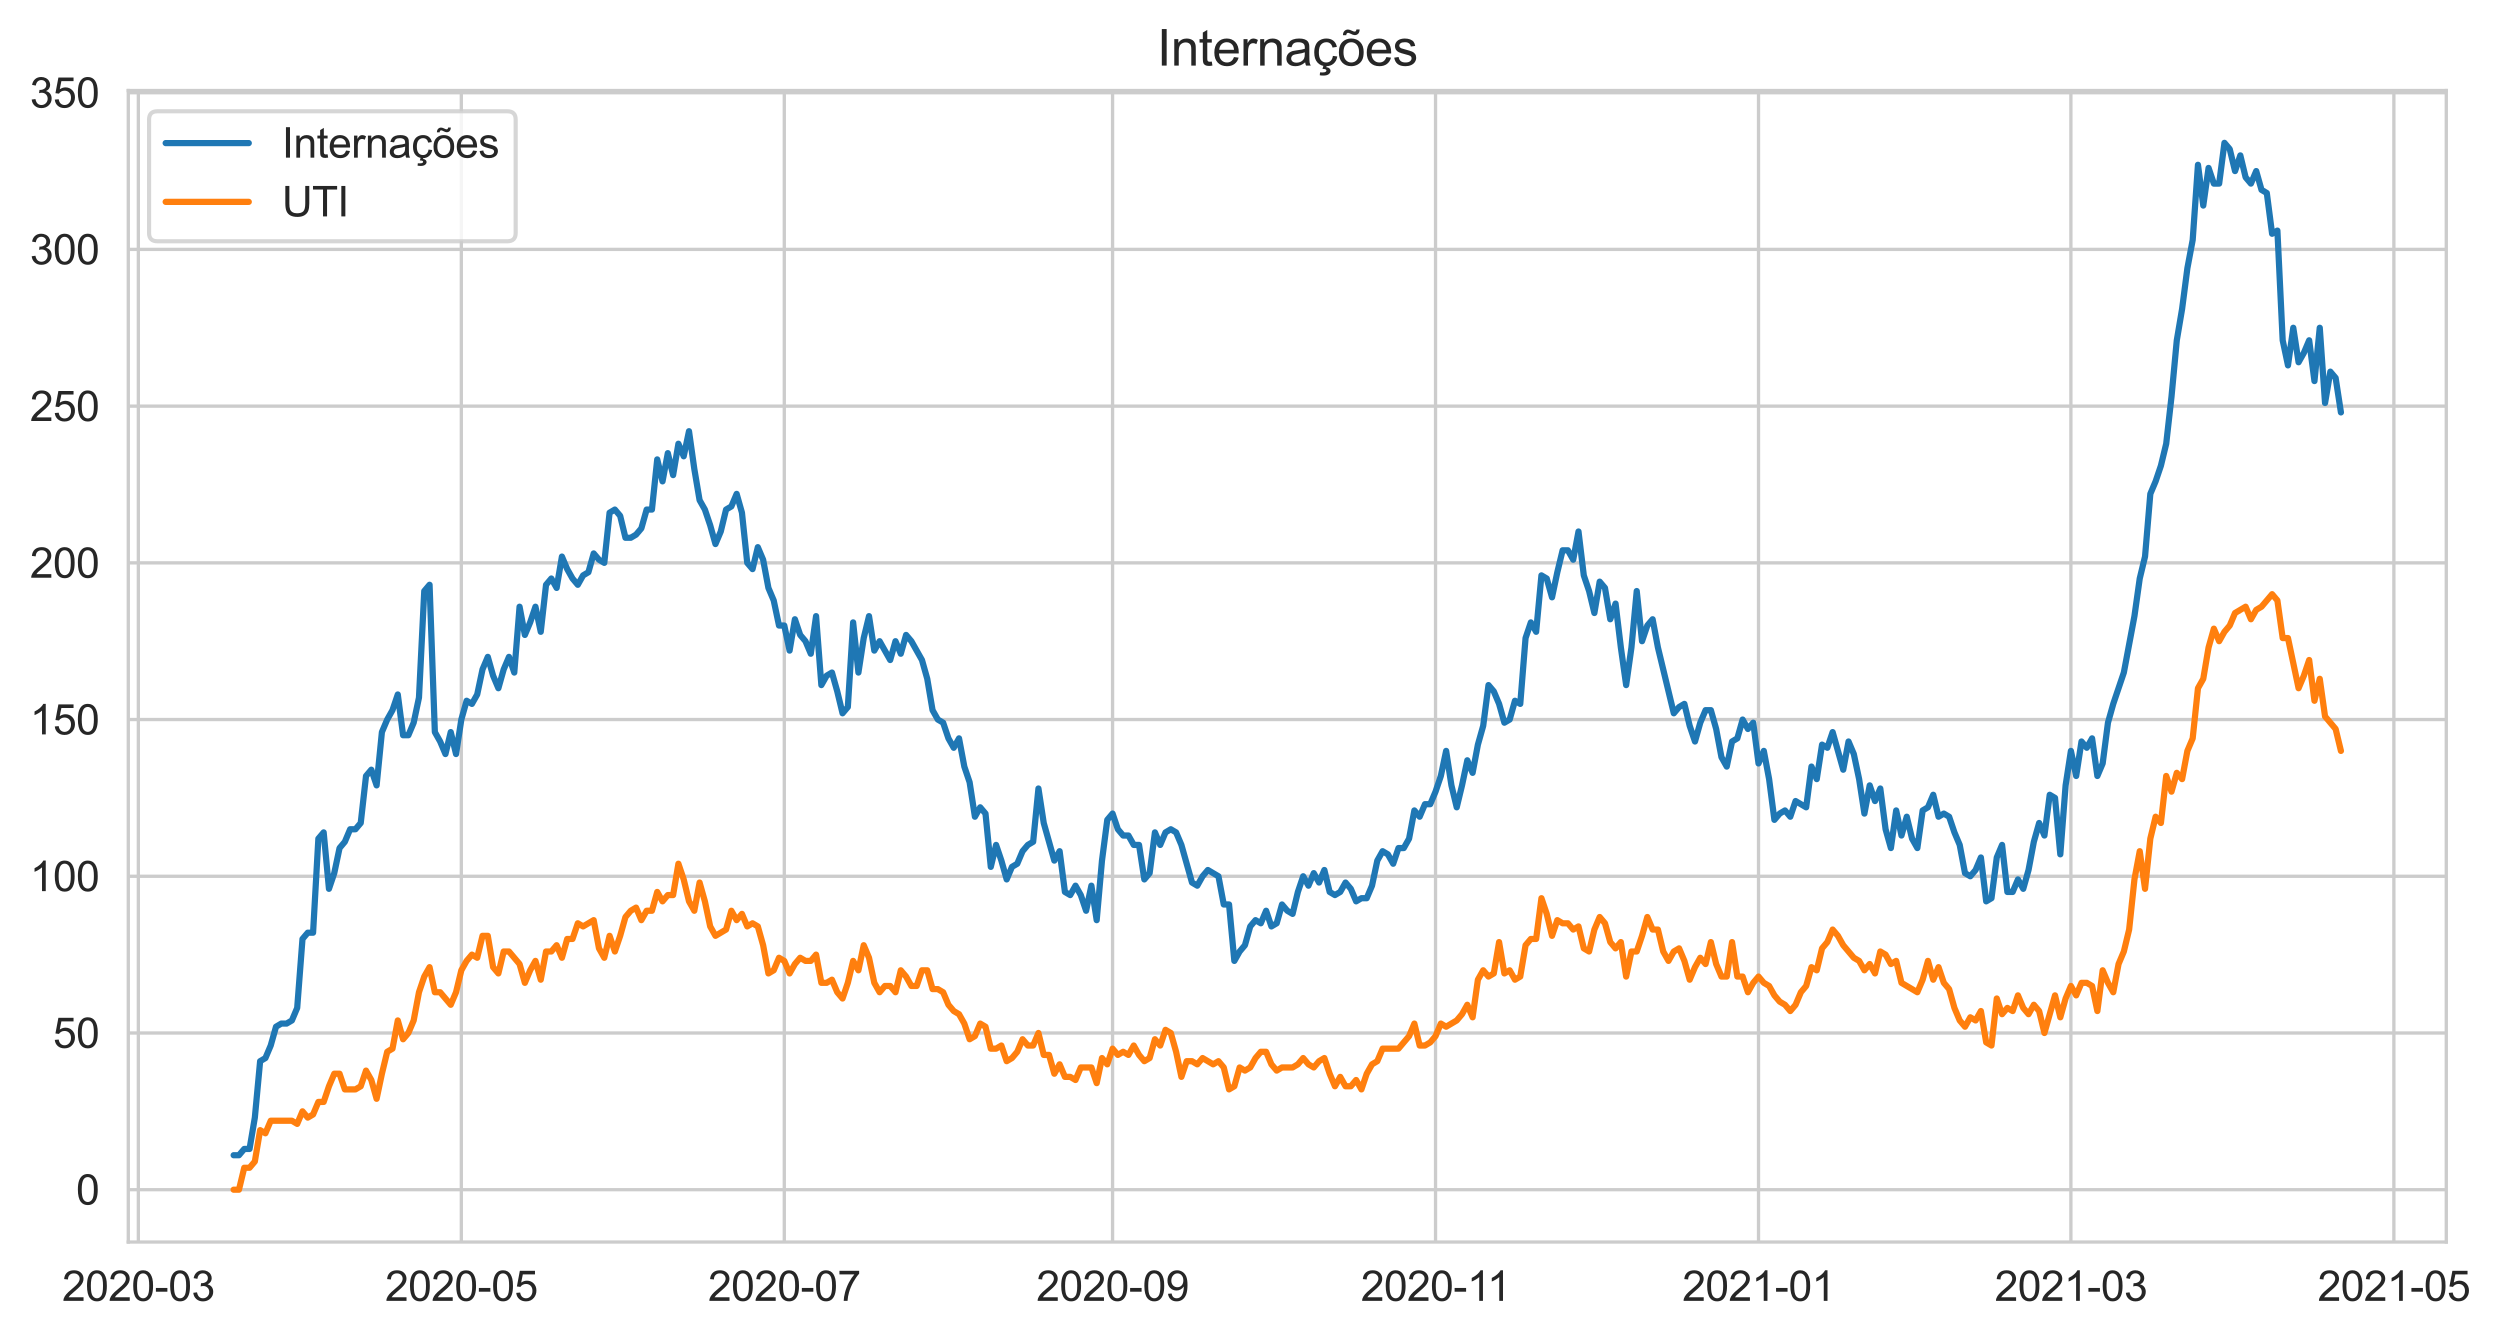 <?xml version="1.0" encoding="utf-8" standalone="no"?>
<!DOCTYPE svg PUBLIC "-//W3C//DTD SVG 1.1//EN"
  "http://www.w3.org/Graphics/SVG/1.1/DTD/svg11.dtd">
<svg height="322.335pt" version="1.1" viewBox="0 0 601.812 322.335" width="601.812pt" xmlns="http://www.w3.org/2000/svg" xmlns:xlink="http://www.w3.org/1999/xlink">
 <defs>
  <style type="text/css">*{stroke-linecap:butt;stroke-linejoin:round;}</style>
 </defs>
 <g id="figure_1">
  <g id="patch_1">
   <path d="M 0 322.335 
L 601.812 322.335 
L 601.812 0 
L 0 0 
z
" style="fill:#ffffff;"/>
  </g>
  <g id="axes_1">
   <g id="patch_2">
    <path d="M 30.883 298.989 
L 588.883 298.989 
L 588.883 21.789 
L 30.883 21.789 
z
" style="fill:#ffffff;"/>
   </g>
   <g id="matplotlib.axis_1">
    <g id="xtick_1">
     <g id="line2d_1">
      <path clip-path="url(#p1946afa976)" d="M 33.304 298.989 
L 33.304 21.789 
" style="fill:none;stroke:#cccccc;stroke-linecap:round;stroke-width:0.8;"/>
     </g>
     <g id="text_1">
      <!-- 2020-03 -->
      <g style="fill:#262626;" transform="translate(14.957 313.147)scale(0.1 -0.1)">
       <defs>
        <path d="M 3222 541 
L 3222 0 
L 194 0 
Q 188 203 259 391 
Q 375 700 629 1000 
Q 884 1300 1366 1694 
Q 2113 2306 2375 2664 
Q 2638 3022 2638 3341 
Q 2638 3675 2398 3904 
Q 2159 4134 1775 4134 
Q 1369 4134 1125 3890 
Q 881 3647 878 3216 
L 300 3275 
Q 359 3922 746 4261 
Q 1134 4600 1788 4600 
Q 2447 4600 2831 4234 
Q 3216 3869 3216 3328 
Q 3216 3053 3103 2787 
Q 2991 2522 2730 2228 
Q 2469 1934 1863 1422 
Q 1356 997 1212 845 
Q 1069 694 975 541 
L 3222 541 
z
" id="ArialMT-32" transform="scale(0.016)"/>
        <path d="M 266 2259 
Q 266 3072 433 3567 
Q 600 4063 929 4331 
Q 1259 4600 1759 4600 
Q 2128 4600 2406 4451 
Q 2684 4303 2865 4023 
Q 3047 3744 3150 3342 
Q 3253 2941 3253 2259 
Q 3253 1453 3087 958 
Q 2922 463 2592 192 
Q 2263 -78 1759 -78 
Q 1097 -78 719 397 
Q 266 969 266 2259 
z
M 844 2259 
Q 844 1131 1108 757 
Q 1372 384 1759 384 
Q 2147 384 2411 759 
Q 2675 1134 2675 2259 
Q 2675 3391 2411 3762 
Q 2147 4134 1753 4134 
Q 1366 4134 1134 3806 
Q 844 3388 844 2259 
z
" id="ArialMT-30" transform="scale(0.016)"/>
        <path d="M 203 1375 
L 203 1941 
L 1931 1941 
L 1931 1375 
L 203 1375 
z
" id="ArialMT-2d" transform="scale(0.016)"/>
        <path d="M 269 1209 
L 831 1284 
Q 928 806 1161 595 
Q 1394 384 1728 384 
Q 2125 384 2398 659 
Q 2672 934 2672 1341 
Q 2672 1728 2419 1979 
Q 2166 2231 1775 2231 
Q 1616 2231 1378 2169 
L 1441 2663 
Q 1497 2656 1531 2656 
Q 1891 2656 2178 2843 
Q 2466 3031 2466 3422 
Q 2466 3731 2256 3934 
Q 2047 4138 1716 4138 
Q 1388 4138 1169 3931 
Q 950 3725 888 3313 
L 325 3413 
Q 428 3978 793 4289 
Q 1159 4600 1703 4600 
Q 2078 4600 2393 4439 
Q 2709 4278 2876 4000 
Q 3044 3722 3044 3409 
Q 3044 3113 2884 2869 
Q 2725 2625 2413 2481 
Q 2819 2388 3044 2092 
Q 3269 1797 3269 1353 
Q 3269 753 2831 336 
Q 2394 -81 1725 -81 
Q 1122 -81 723 278 
Q 325 638 269 1209 
z
" id="ArialMT-33" transform="scale(0.016)"/>
       </defs>
       <use xlink:href="#ArialMT-32"/>
       <use x="55.615" xlink:href="#ArialMT-30"/>
       <use x="111.23" xlink:href="#ArialMT-32"/>
       <use x="166.846" xlink:href="#ArialMT-30"/>
       <use x="222.461" xlink:href="#ArialMT-2d"/>
       <use x="255.762" xlink:href="#ArialMT-30"/>
       <use x="311.377" xlink:href="#ArialMT-33"/>
      </g>
     </g>
    </g>
    <g id="xtick_2">
     <g id="line2d_2">
      <path clip-path="url(#p1946afa976)" d="M 111.052 298.989 
L 111.052 21.789 
" style="fill:none;stroke:#cccccc;stroke-linecap:round;stroke-width:0.8;"/>
     </g>
     <g id="text_2">
      <!-- 2020-05 -->
      <g style="fill:#262626;" transform="translate(92.705 313.147)scale(0.1 -0.1)">
       <defs>
        <path d="M 266 1200 
L 856 1250 
Q 922 819 1161 601 
Q 1400 384 1738 384 
Q 2144 384 2425 690 
Q 2706 997 2706 1503 
Q 2706 1984 2436 2262 
Q 2166 2541 1728 2541 
Q 1456 2541 1237 2417 
Q 1019 2294 894 2097 
L 366 2166 
L 809 4519 
L 3088 4519 
L 3088 3981 
L 1259 3981 
L 1013 2750 
Q 1425 3038 1878 3038 
Q 2478 3038 2890 2622 
Q 3303 2206 3303 1553 
Q 3303 931 2941 478 
Q 2500 -78 1738 -78 
Q 1113 -78 717 272 
Q 322 622 266 1200 
z
" id="ArialMT-35" transform="scale(0.016)"/>
       </defs>
       <use xlink:href="#ArialMT-32"/>
       <use x="55.615" xlink:href="#ArialMT-30"/>
       <use x="111.23" xlink:href="#ArialMT-32"/>
       <use x="166.846" xlink:href="#ArialMT-30"/>
       <use x="222.461" xlink:href="#ArialMT-2d"/>
       <use x="255.762" xlink:href="#ArialMT-30"/>
       <use x="311.377" xlink:href="#ArialMT-35"/>
      </g>
     </g>
    </g>
    <g id="xtick_3">
     <g id="line2d_3">
      <path clip-path="url(#p1946afa976)" d="M 188.8 298.989 
L 188.8 21.789 
" style="fill:none;stroke:#cccccc;stroke-linecap:round;stroke-width:0.8;"/>
     </g>
     <g id="text_3">
      <!-- 2020-07 -->
      <g style="fill:#262626;" transform="translate(170.452 313.147)scale(0.1 -0.1)">
       <defs>
        <path d="M 303 3981 
L 303 4522 
L 3269 4522 
L 3269 4084 
Q 2831 3619 2401 2847 
Q 1972 2075 1738 1259 
Q 1569 684 1522 0 
L 944 0 
Q 953 541 1156 1306 
Q 1359 2072 1739 2783 
Q 2119 3494 2547 3981 
L 303 3981 
z
" id="ArialMT-37" transform="scale(0.016)"/>
       </defs>
       <use xlink:href="#ArialMT-32"/>
       <use x="55.615" xlink:href="#ArialMT-30"/>
       <use x="111.23" xlink:href="#ArialMT-32"/>
       <use x="166.846" xlink:href="#ArialMT-30"/>
       <use x="222.461" xlink:href="#ArialMT-2d"/>
       <use x="255.762" xlink:href="#ArialMT-30"/>
       <use x="311.377" xlink:href="#ArialMT-37"/>
      </g>
     </g>
    </g>
    <g id="xtick_4">
     <g id="line2d_4">
      <path clip-path="url(#p1946afa976)" d="M 267.823 298.989 
L 267.823 21.789 
" style="fill:none;stroke:#cccccc;stroke-linecap:round;stroke-width:0.8;"/>
     </g>
     <g id="text_4">
      <!-- 2020-09 -->
      <g style="fill:#262626;" transform="translate(249.475 313.147)scale(0.1 -0.1)">
       <defs>
        <path d="M 350 1059 
L 891 1109 
Q 959 728 1153 556 
Q 1347 384 1650 384 
Q 1909 384 2104 503 
Q 2300 622 2425 820 
Q 2550 1019 2634 1356 
Q 2719 1694 2719 2044 
Q 2719 2081 2716 2156 
Q 2547 1888 2255 1720 
Q 1963 1553 1622 1553 
Q 1053 1553 659 1965 
Q 266 2378 266 3053 
Q 266 3750 677 4175 
Q 1088 4600 1706 4600 
Q 2153 4600 2523 4359 
Q 2894 4119 3086 3673 
Q 3278 3228 3278 2384 
Q 3278 1506 3087 986 
Q 2897 466 2520 194 
Q 2144 -78 1638 -78 
Q 1100 -78 759 220 
Q 419 519 350 1059 
z
M 2653 3081 
Q 2653 3566 2395 3850 
Q 2138 4134 1775 4134 
Q 1400 4134 1122 3828 
Q 844 3522 844 3034 
Q 844 2597 1108 2323 
Q 1372 2050 1759 2050 
Q 2150 2050 2401 2323 
Q 2653 2597 2653 3081 
z
" id="ArialMT-39" transform="scale(0.016)"/>
       </defs>
       <use xlink:href="#ArialMT-32"/>
       <use x="55.615" xlink:href="#ArialMT-30"/>
       <use x="111.23" xlink:href="#ArialMT-32"/>
       <use x="166.846" xlink:href="#ArialMT-30"/>
       <use x="222.461" xlink:href="#ArialMT-2d"/>
       <use x="255.762" xlink:href="#ArialMT-30"/>
       <use x="311.377" xlink:href="#ArialMT-39"/>
      </g>
     </g>
    </g>
    <g id="xtick_5">
     <g id="line2d_5">
      <path clip-path="url(#p1946afa976)" d="M 345.57 298.989 
L 345.57 21.789 
" style="fill:none;stroke:#cccccc;stroke-linecap:round;stroke-width:0.8;"/>
     </g>
     <g id="text_5">
      <!-- 2020-11 -->
      <g style="fill:#262626;" transform="translate(327.591 313.147)scale(0.1 -0.1)">
       <defs>
        <path d="M 2384 0 
L 1822 0 
L 1822 3584 
Q 1619 3391 1289 3197 
Q 959 3003 697 2906 
L 697 3450 
Q 1169 3672 1522 3987 
Q 1875 4303 2022 4600 
L 2384 4600 
L 2384 0 
z
" id="ArialMT-31" transform="scale(0.016)"/>
       </defs>
       <use xlink:href="#ArialMT-32"/>
       <use x="55.615" xlink:href="#ArialMT-30"/>
       <use x="111.23" xlink:href="#ArialMT-32"/>
       <use x="166.846" xlink:href="#ArialMT-30"/>
       <use x="222.461" xlink:href="#ArialMT-2d"/>
       <use x="255.762" xlink:href="#ArialMT-31"/>
       <use x="304.002" xlink:href="#ArialMT-31"/>
      </g>
     </g>
    </g>
    <g id="xtick_6">
     <g id="line2d_6">
      <path clip-path="url(#p1946afa976)" d="M 423.318 298.989 
L 423.318 21.789 
" style="fill:none;stroke:#cccccc;stroke-linecap:round;stroke-width:0.8;"/>
     </g>
     <g id="text_6">
      <!-- 2021-01 -->
      <g style="fill:#262626;" transform="translate(404.971 313.147)scale(0.1 -0.1)">
       <use xlink:href="#ArialMT-32"/>
       <use x="55.615" xlink:href="#ArialMT-30"/>
       <use x="111.23" xlink:href="#ArialMT-32"/>
       <use x="166.846" xlink:href="#ArialMT-31"/>
       <use x="222.461" xlink:href="#ArialMT-2d"/>
       <use x="255.762" xlink:href="#ArialMT-30"/>
       <use x="311.377" xlink:href="#ArialMT-31"/>
      </g>
     </g>
    </g>
    <g id="xtick_7">
     <g id="line2d_7">
      <path clip-path="url(#p1946afa976)" d="M 498.517 298.989 
L 498.517 21.789 
" style="fill:none;stroke:#cccccc;stroke-linecap:round;stroke-width:0.8;"/>
     </g>
     <g id="text_7">
      <!-- 2021-03 -->
      <g style="fill:#262626;" transform="translate(480.169 313.147)scale(0.1 -0.1)">
       <use xlink:href="#ArialMT-32"/>
       <use x="55.615" xlink:href="#ArialMT-30"/>
       <use x="111.23" xlink:href="#ArialMT-32"/>
       <use x="166.846" xlink:href="#ArialMT-31"/>
       <use x="222.461" xlink:href="#ArialMT-2d"/>
       <use x="255.762" xlink:href="#ArialMT-30"/>
       <use x="311.377" xlink:href="#ArialMT-33"/>
      </g>
     </g>
    </g>
    <g id="xtick_8">
     <g id="line2d_8">
      <path clip-path="url(#p1946afa976)" d="M 576.265 298.989 
L 576.265 21.789 
" style="fill:none;stroke:#cccccc;stroke-linecap:round;stroke-width:0.8;"/>
     </g>
     <g id="text_8">
      <!-- 2021-05 -->
      <g style="fill:#262626;" transform="translate(557.917 313.147)scale(0.1 -0.1)">
       <use xlink:href="#ArialMT-32"/>
       <use x="55.615" xlink:href="#ArialMT-30"/>
       <use x="111.23" xlink:href="#ArialMT-32"/>
       <use x="166.846" xlink:href="#ArialMT-31"/>
       <use x="222.461" xlink:href="#ArialMT-2d"/>
       <use x="255.762" xlink:href="#ArialMT-30"/>
       <use x="311.377" xlink:href="#ArialMT-35"/>
      </g>
     </g>
    </g>
   </g>
   <g id="matplotlib.axis_2">
    <g id="ytick_1">
     <g id="line2d_9">
      <path clip-path="url(#p1946afa976)" d="M 30.883 286.389 
L 588.883 286.389 
" style="fill:none;stroke:#cccccc;stroke-linecap:round;stroke-width:0.8;"/>
     </g>
     <g id="text_9">
      <!-- 0 -->
      <g style="fill:#262626;" transform="translate(18.322 289.968)scale(0.1 -0.1)">
       <use xlink:href="#ArialMT-30"/>
      </g>
     </g>
    </g>
    <g id="ytick_2">
     <g id="line2d_10">
      <path clip-path="url(#p1946afa976)" d="M 30.883 248.665 
L 588.883 248.665 
" style="fill:none;stroke:#cccccc;stroke-linecap:round;stroke-width:0.8;"/>
     </g>
     <g id="text_10">
      <!-- 50 -->
      <g style="fill:#262626;" transform="translate(12.761 252.244)scale(0.1 -0.1)">
       <use xlink:href="#ArialMT-35"/>
       <use x="55.615" xlink:href="#ArialMT-30"/>
      </g>
     </g>
    </g>
    <g id="ytick_3">
     <g id="line2d_11">
      <path clip-path="url(#p1946afa976)" d="M 30.883 210.94 
L 588.883 210.94 
" style="fill:none;stroke:#cccccc;stroke-linecap:round;stroke-width:0.8;"/>
     </g>
     <g id="text_11">
      <!-- 100 -->
      <g style="fill:#262626;" transform="translate(7.2 214.519)scale(0.1 -0.1)">
       <use xlink:href="#ArialMT-31"/>
       <use x="55.615" xlink:href="#ArialMT-30"/>
       <use x="111.23" xlink:href="#ArialMT-30"/>
      </g>
     </g>
    </g>
    <g id="ytick_4">
     <g id="line2d_12">
      <path clip-path="url(#p1946afa976)" d="M 30.883 173.216 
L 588.883 173.216 
" style="fill:none;stroke:#cccccc;stroke-linecap:round;stroke-width:0.8;"/>
     </g>
     <g id="text_12">
      <!-- 150 -->
      <g style="fill:#262626;" transform="translate(7.2 176.795)scale(0.1 -0.1)">
       <use xlink:href="#ArialMT-31"/>
       <use x="55.615" xlink:href="#ArialMT-35"/>
       <use x="111.23" xlink:href="#ArialMT-30"/>
      </g>
     </g>
    </g>
    <g id="ytick_5">
     <g id="line2d_13">
      <path clip-path="url(#p1946afa976)" d="M 30.883 135.491 
L 588.883 135.491 
" style="fill:none;stroke:#cccccc;stroke-linecap:round;stroke-width:0.8;"/>
     </g>
     <g id="text_13">
      <!-- 200 -->
      <g style="fill:#262626;" transform="translate(7.2 139.07)scale(0.1 -0.1)">
       <use xlink:href="#ArialMT-32"/>
       <use x="55.615" xlink:href="#ArialMT-30"/>
       <use x="111.23" xlink:href="#ArialMT-30"/>
      </g>
     </g>
    </g>
    <g id="ytick_6">
     <g id="line2d_14">
      <path clip-path="url(#p1946afa976)" d="M 30.883 97.767 
L 588.883 97.767 
" style="fill:none;stroke:#cccccc;stroke-linecap:round;stroke-width:0.8;"/>
     </g>
     <g id="text_14">
      <!-- 250 -->
      <g style="fill:#262626;" transform="translate(7.2 101.346)scale(0.1 -0.1)">
       <use xlink:href="#ArialMT-32"/>
       <use x="55.615" xlink:href="#ArialMT-35"/>
       <use x="111.23" xlink:href="#ArialMT-30"/>
      </g>
     </g>
    </g>
    <g id="ytick_7">
     <g id="line2d_15">
      <path clip-path="url(#p1946afa976)" d="M 30.883 60.042 
L 588.883 60.042 
" style="fill:none;stroke:#cccccc;stroke-linecap:round;stroke-width:0.8;"/>
     </g>
     <g id="text_15">
      <!-- 300 -->
      <g style="fill:#262626;" transform="translate(7.2 63.621)scale(0.1 -0.1)">
       <use xlink:href="#ArialMT-33"/>
       <use x="55.615" xlink:href="#ArialMT-30"/>
       <use x="111.23" xlink:href="#ArialMT-30"/>
      </g>
     </g>
    </g>
    <g id="ytick_8">
     <g id="line2d_16">
      <path clip-path="url(#p1946afa976)" d="M 30.883 22.318 
L 588.883 22.318 
" style="fill:none;stroke:#cccccc;stroke-linecap:round;stroke-width:0.8;"/>
     </g>
     <g id="text_16">
      <!-- 350 -->
      <g style="fill:#262626;" transform="translate(7.2 25.896)scale(0.1 -0.1)">
       <use xlink:href="#ArialMT-33"/>
       <use x="55.615" xlink:href="#ArialMT-35"/>
       <use x="111.23" xlink:href="#ArialMT-30"/>
      </g>
     </g>
    </g>
   </g>
   <g id="line2d_17">
    <path clip-path="url(#p1946afa976)" d="M 56.246 278.09 
L 57.521 278.09 
L 58.796 276.581 
L 60.07 276.581 
L 61.345 269.036 
L 62.619 255.455 
L 63.894 254.701 
L 65.168 251.683 
L 66.443 247.156 
L 67.717 246.401 
L 68.992 246.401 
L 70.267 245.647 
L 71.541 242.629 
L 72.816 226.03 
L 74.09 224.521 
L 75.365 224.521 
L 76.639 201.886 
L 77.914 200.377 
L 79.188 213.958 
L 80.463 210.186 
L 81.738 204.15 
L 83.012 202.641 
L 84.287 199.623 
L 85.561 199.623 
L 86.836 198.114 
L 88.11 186.797 
L 89.385 185.288 
L 90.659 189.06 
L 91.934 176.234 
L 93.209 173.216 
L 94.483 170.952 
L 95.758 167.18 
L 97.032 176.988 
L 98.307 176.988 
L 99.581 173.97 
L 100.856 167.934 
L 102.13 142.282 
L 103.405 140.773 
L 104.68 176.234 
L 105.954 178.497 
L 107.229 181.515 
L 108.503 176.234 
L 109.778 181.515 
L 111.052 173.216 
L 112.327 168.689 
L 113.601 169.443 
L 114.876 167.18 
L 116.151 161.144 
L 117.425 158.126 
L 118.7 162.653 
L 119.974 165.671 
L 121.249 161.144 
L 122.523 158.126 
L 123.798 161.898 
L 125.072 146.054 
L 126.347 152.844 
L 127.622 149.827 
L 128.896 146.054 
L 130.171 152.09 
L 131.445 140.773 
L 132.72 139.264 
L 133.994 141.527 
L 135.269 133.982 
L 136.543 137 
L 137.818 139.264 
L 139.092 140.773 
L 140.367 138.509 
L 141.642 137.755 
L 142.916 133.228 
L 144.191 134.737 
L 145.465 135.491 
L 146.74 123.419 
L 148.014 122.665 
L 149.289 124.174 
L 150.563 129.455 
L 151.838 129.455 
L 153.113 128.701 
L 154.387 127.192 
L 155.662 122.665 
L 156.936 122.665 
L 158.211 110.593 
L 159.485 115.874 
L 160.76 109.084 
L 162.034 114.365 
L 163.309 106.821 
L 164.584 109.838 
L 165.858 103.803 
L 167.133 112.856 
L 168.407 120.401 
L 169.682 122.665 
L 170.956 126.437 
L 172.231 130.964 
L 173.505 127.946 
L 174.78 122.665 
L 176.055 121.91 
L 177.329 118.892 
L 178.604 123.419 
L 179.878 135.491 
L 181.153 137 
L 182.427 131.719 
L 183.702 134.737 
L 184.976 141.527 
L 186.251 144.545 
L 187.526 150.581 
L 188.8 150.581 
L 190.075 156.617 
L 191.349 149.072 
L 192.624 152.844 
L 193.898 154.353 
L 195.173 157.371 
L 196.447 148.318 
L 197.722 164.916 
L 198.997 162.653 
L 200.271 161.898 
L 201.546 166.425 
L 202.82 171.707 
L 204.095 170.198 
L 205.369 149.827 
L 206.644 161.898 
L 207.918 153.599 
L 209.193 148.318 
L 210.468 156.617 
L 211.742 154.353 
L 214.291 158.88 
L 215.566 154.353 
L 216.84 157.371 
L 218.115 152.844 
L 219.389 154.353 
L 221.939 158.88 
L 223.213 163.407 
L 224.488 170.952 
L 225.762 173.216 
L 227.037 173.97 
L 228.311 177.743 
L 229.586 180.006 
L 230.86 177.743 
L 232.135 184.533 
L 233.41 188.306 
L 234.684 196.605 
L 235.959 194.341 
L 237.233 195.85 
L 238.508 208.677 
L 239.782 203.395 
L 241.057 207.168 
L 242.331 211.695 
L 243.606 208.677 
L 244.881 207.922 
L 246.155 204.904 
L 247.43 203.395 
L 248.704 202.641 
L 249.979 189.815 
L 251.253 198.114 
L 253.802 207.168 
L 255.077 204.904 
L 256.352 214.713 
L 257.626 215.467 
L 258.901 213.204 
L 260.175 215.467 
L 261.45 219.24 
L 262.724 213.204 
L 263.999 221.503 
L 265.273 207.168 
L 266.548 197.359 
L 267.823 195.85 
L 269.097 199.623 
L 270.372 201.132 
L 271.646 201.132 
L 272.921 203.395 
L 274.195 203.395 
L 275.47 211.695 
L 276.744 210.186 
L 278.019 200.377 
L 279.294 203.395 
L 280.568 200.377 
L 281.843 199.623 
L 283.117 200.377 
L 284.392 203.395 
L 286.941 212.449 
L 288.215 213.204 
L 289.49 210.94 
L 290.764 209.431 
L 293.314 210.94 
L 294.588 217.731 
L 295.863 217.731 
L 297.137 231.312 
L 298.412 229.048 
L 299.686 227.539 
L 300.961 223.012 
L 302.235 221.503 
L 303.51 222.258 
L 304.785 219.24 
L 306.059 223.012 
L 307.334 222.258 
L 308.608 217.731 
L 309.883 219.24 
L 311.157 219.994 
L 312.432 214.713 
L 313.706 210.94 
L 314.981 213.204 
L 316.256 210.186 
L 317.53 212.449 
L 318.805 209.431 
L 320.079 214.713 
L 321.354 215.467 
L 322.628 214.713 
L 323.903 212.449 
L 325.177 213.958 
L 326.452 216.976 
L 327.727 216.222 
L 329.001 216.222 
L 330.276 213.204 
L 331.55 207.168 
L 332.825 204.904 
L 334.099 205.659 
L 335.374 207.922 
L 336.648 204.15 
L 337.923 204.15 
L 339.198 201.886 
L 340.472 195.096 
L 341.747 196.605 
L 343.021 193.587 
L 344.296 193.587 
L 345.57 190.569 
L 346.845 186.797 
L 348.119 180.761 
L 349.394 189.06 
L 350.669 194.341 
L 351.943 189.06 
L 353.218 183.024 
L 354.492 186.042 
L 355.767 179.252 
L 357.041 174.725 
L 358.316 164.916 
L 359.59 166.425 
L 360.865 169.443 
L 362.14 173.97 
L 363.414 173.216 
L 364.689 168.689 
L 365.963 169.443 
L 367.238 153.599 
L 368.512 149.827 
L 369.787 152.09 
L 371.061 138.509 
L 372.336 139.264 
L 373.611 143.791 
L 374.885 137.755 
L 376.16 132.473 
L 377.434 132.473 
L 378.709 134.737 
L 379.983 127.946 
L 381.258 138.509 
L 382.532 142.282 
L 383.807 147.563 
L 385.082 140.018 
L 386.356 141.527 
L 387.631 149.072 
L 388.905 145.3 
L 390.18 155.862 
L 391.454 164.916 
L 392.729 155.862 
L 394.003 142.282 
L 395.278 154.353 
L 396.553 150.581 
L 397.827 149.072 
L 399.102 155.862 
L 402.925 171.707 
L 404.2 170.198 
L 405.474 169.443 
L 406.749 174.725 
L 408.024 178.497 
L 409.298 173.97 
L 410.573 170.952 
L 411.847 170.952 
L 413.122 175.479 
L 414.396 182.27 
L 415.671 184.533 
L 416.945 178.497 
L 418.22 177.743 
L 419.495 173.216 
L 420.769 175.479 
L 422.044 173.97 
L 423.318 183.779 
L 424.593 180.761 
L 425.867 187.551 
L 427.142 197.359 
L 428.416 195.85 
L 429.691 195.096 
L 430.965 196.605 
L 432.24 192.832 
L 434.789 194.341 
L 436.064 184.533 
L 437.338 187.551 
L 438.613 179.252 
L 439.887 180.006 
L 441.162 176.234 
L 443.711 185.288 
L 444.986 178.497 
L 446.26 181.515 
L 447.535 187.551 
L 448.809 195.85 
L 450.084 189.06 
L 451.358 192.832 
L 452.633 189.815 
L 453.907 199.623 
L 455.182 204.15 
L 456.457 195.096 
L 457.731 201.132 
L 459.006 196.605 
L 460.28 201.886 
L 461.555 204.15 
L 462.829 195.096 
L 464.104 194.341 
L 465.378 191.324 
L 466.653 196.605 
L 467.928 195.85 
L 469.202 196.605 
L 470.477 200.377 
L 471.751 203.395 
L 473.026 210.186 
L 474.3 210.94 
L 475.575 209.431 
L 476.849 206.413 
L 478.124 216.976 
L 479.399 216.222 
L 480.673 206.413 
L 481.948 203.395 
L 483.222 214.713 
L 484.497 214.713 
L 485.771 211.695 
L 487.046 213.958 
L 488.32 209.431 
L 489.595 202.641 
L 490.87 198.114 
L 492.144 201.132 
L 493.419 191.324 
L 494.693 192.078 
L 495.968 205.659 
L 497.242 189.06 
L 498.517 180.761 
L 499.791 186.797 
L 501.066 178.497 
L 502.341 180.006 
L 503.615 177.743 
L 504.89 186.797 
L 506.164 183.779 
L 507.439 173.97 
L 508.713 169.443 
L 511.262 161.898 
L 513.812 148.318 
L 515.086 139.264 
L 516.361 133.982 
L 517.635 118.892 
L 518.91 115.874 
L 520.184 112.102 
L 521.459 106.821 
L 522.733 95.503 
L 524.008 81.922 
L 525.283 74.377 
L 526.557 64.569 
L 527.832 57.779 
L 529.106 39.671 
L 530.381 49.479 
L 531.655 40.425 
L 532.93 44.198 
L 534.204 44.198 
L 535.479 34.389 
L 536.754 35.898 
L 538.028 41.18 
L 539.303 37.407 
L 540.577 42.689 
L 541.852 44.198 
L 543.126 41.18 
L 544.401 45.707 
L 545.675 46.461 
L 546.95 56.27 
L 548.225 55.515 
L 549.499 81.922 
L 550.774 87.958 
L 552.048 78.904 
L 553.323 87.204 
L 554.597 84.94 
L 555.872 81.922 
L 557.146 91.731 
L 558.421 78.904 
L 559.696 97.012 
L 560.97 89.467 
L 562.245 90.976 
L 563.519 99.276 
L 563.519 99.276 
" style="fill:none;stroke:#1f77b4;stroke-linecap:round;stroke-width:1.5;"/>
   </g>
   <g id="line2d_18">
    <path clip-path="url(#p1946afa976)" d="M 56.246 286.389 
L 57.521 286.389 
L 58.796 281.108 
L 60.07 281.108 
L 61.345 279.599 
L 62.619 272.054 
L 63.894 272.809 
L 65.168 269.791 
L 70.267 269.791 
L 71.541 270.545 
L 72.816 267.527 
L 74.09 269.036 
L 75.365 268.282 
L 76.639 265.264 
L 77.914 265.264 
L 79.188 261.491 
L 80.463 258.473 
L 81.738 258.473 
L 83.012 262.246 
L 85.561 262.246 
L 86.836 261.491 
L 88.11 257.719 
L 89.385 259.982 
L 90.659 264.509 
L 91.934 258.473 
L 93.209 253.192 
L 94.483 252.437 
L 95.758 245.647 
L 97.032 250.174 
L 98.307 248.665 
L 99.581 245.647 
L 100.856 238.856 
L 102.13 235.084 
L 103.405 232.821 
L 104.68 238.856 
L 105.954 238.856 
L 108.503 241.874 
L 109.778 238.856 
L 111.052 233.575 
L 112.327 231.312 
L 113.601 229.803 
L 114.876 230.557 
L 116.151 225.276 
L 117.425 225.276 
L 118.7 232.821 
L 119.974 234.329 
L 121.249 229.048 
L 122.523 229.048 
L 125.072 232.066 
L 126.347 236.593 
L 127.622 233.575 
L 128.896 231.312 
L 130.171 235.838 
L 131.445 229.048 
L 132.72 229.048 
L 133.994 227.539 
L 135.269 230.557 
L 136.543 226.03 
L 137.818 226.03 
L 139.092 222.258 
L 140.367 223.012 
L 142.916 221.503 
L 144.191 228.294 
L 145.465 230.557 
L 146.74 225.276 
L 148.014 229.048 
L 149.289 225.276 
L 150.563 220.749 
L 151.838 219.24 
L 153.113 218.485 
L 154.387 221.503 
L 155.662 219.24 
L 156.936 219.24 
L 158.211 214.713 
L 159.485 216.976 
L 160.76 215.467 
L 162.034 215.467 
L 163.309 207.922 
L 164.584 211.695 
L 165.858 216.976 
L 167.133 219.24 
L 168.407 212.449 
L 169.682 216.976 
L 170.956 223.012 
L 172.231 225.276 
L 174.78 223.767 
L 176.055 219.24 
L 177.329 221.503 
L 178.604 219.994 
L 179.878 223.012 
L 181.153 222.258 
L 182.427 223.012 
L 183.702 227.539 
L 184.976 234.329 
L 186.251 233.575 
L 187.526 230.557 
L 188.8 231.312 
L 190.075 234.329 
L 191.349 232.066 
L 192.624 230.557 
L 193.898 231.312 
L 195.173 231.312 
L 196.447 229.803 
L 197.722 236.593 
L 198.997 236.593 
L 200.271 235.838 
L 201.546 238.856 
L 202.82 240.365 
L 204.095 236.593 
L 205.369 231.312 
L 206.644 233.575 
L 207.918 227.539 
L 209.193 230.557 
L 210.468 236.593 
L 211.742 238.856 
L 213.017 237.347 
L 214.291 237.347 
L 215.566 238.856 
L 216.84 233.575 
L 218.115 235.084 
L 219.389 237.347 
L 220.664 237.347 
L 221.939 233.575 
L 223.213 233.575 
L 224.488 238.102 
L 225.762 238.102 
L 227.037 238.856 
L 228.311 241.874 
L 229.586 243.383 
L 230.86 244.138 
L 232.135 246.401 
L 233.41 250.174 
L 234.684 249.419 
L 235.959 246.401 
L 237.233 247.156 
L 238.508 252.437 
L 239.782 252.437 
L 241.057 251.683 
L 242.331 255.455 
L 243.606 254.701 
L 244.881 253.192 
L 246.155 250.174 
L 247.43 251.683 
L 248.704 251.683 
L 249.979 248.665 
L 251.253 253.946 
L 252.528 253.946 
L 253.802 258.473 
L 255.077 256.21 
L 256.352 259.228 
L 257.626 259.228 
L 258.901 259.982 
L 260.175 256.964 
L 262.724 256.964 
L 263.999 260.737 
L 265.273 254.701 
L 266.548 256.21 
L 267.823 252.437 
L 269.097 253.946 
L 270.372 253.192 
L 271.646 253.946 
L 272.921 251.683 
L 274.195 253.946 
L 275.47 255.455 
L 276.744 254.701 
L 278.019 250.174 
L 279.294 251.683 
L 280.568 247.91 
L 281.843 248.665 
L 283.117 253.192 
L 284.392 259.228 
L 285.666 255.455 
L 286.941 255.455 
L 288.215 256.21 
L 289.49 254.701 
L 292.039 256.21 
L 293.314 255.455 
L 294.588 256.964 
L 295.863 262.246 
L 297.137 261.491 
L 298.412 256.964 
L 299.686 257.719 
L 300.961 256.964 
L 302.235 254.701 
L 303.51 253.192 
L 304.785 253.192 
L 306.059 256.21 
L 307.334 257.719 
L 308.608 256.964 
L 311.157 256.964 
L 312.432 256.21 
L 313.706 254.701 
L 314.981 256.21 
L 316.256 256.964 
L 317.53 255.455 
L 318.805 254.701 
L 320.079 258.473 
L 321.354 261.491 
L 322.628 259.228 
L 323.903 261.491 
L 325.177 261.491 
L 326.452 259.982 
L 327.727 262.246 
L 329.001 258.473 
L 330.276 256.21 
L 331.55 255.455 
L 332.825 252.437 
L 336.648 252.437 
L 339.198 249.419 
L 340.472 246.401 
L 341.747 251.683 
L 343.021 251.683 
L 344.296 250.928 
L 345.57 249.419 
L 346.845 246.401 
L 348.119 247.156 
L 350.669 245.647 
L 351.943 244.138 
L 353.218 241.874 
L 354.492 244.892 
L 355.767 235.838 
L 357.041 233.575 
L 358.316 235.084 
L 359.59 234.329 
L 360.865 226.785 
L 362.14 234.329 
L 363.414 233.575 
L 364.689 235.838 
L 365.963 235.084 
L 367.238 227.539 
L 368.512 226.03 
L 369.787 226.03 
L 371.061 216.222 
L 372.336 219.994 
L 373.611 225.276 
L 374.885 221.503 
L 376.16 222.258 
L 377.434 222.258 
L 378.709 223.767 
L 379.983 223.012 
L 381.258 228.294 
L 382.532 229.048 
L 383.807 223.767 
L 385.082 220.749 
L 386.356 222.258 
L 387.631 226.785 
L 388.905 228.294 
L 390.18 226.785 
L 391.454 235.084 
L 392.729 229.048 
L 394.003 229.048 
L 395.278 225.276 
L 396.553 220.749 
L 397.827 223.767 
L 399.102 223.767 
L 400.376 229.048 
L 401.651 231.312 
L 402.925 229.048 
L 404.2 228.294 
L 405.474 231.312 
L 406.749 235.838 
L 408.024 232.821 
L 409.298 230.557 
L 410.573 232.066 
L 411.847 226.785 
L 413.122 232.066 
L 414.396 235.084 
L 415.671 235.084 
L 416.945 226.785 
L 418.22 235.084 
L 419.495 235.084 
L 420.769 238.856 
L 422.044 236.593 
L 423.318 235.084 
L 424.593 236.593 
L 425.867 237.347 
L 427.142 239.611 
L 428.416 241.12 
L 429.691 241.874 
L 430.965 243.383 
L 432.24 241.874 
L 433.515 238.856 
L 434.789 237.347 
L 436.064 232.821 
L 437.338 233.575 
L 438.613 228.294 
L 439.887 226.785 
L 441.162 223.767 
L 442.436 225.276 
L 443.711 227.539 
L 446.26 230.557 
L 447.535 231.312 
L 448.809 233.575 
L 450.084 232.066 
L 451.358 234.329 
L 452.633 229.048 
L 453.907 229.803 
L 455.182 232.066 
L 456.457 231.312 
L 457.731 236.593 
L 461.555 238.856 
L 462.829 235.838 
L 464.104 231.312 
L 465.378 235.838 
L 466.653 232.821 
L 467.928 236.593 
L 469.202 238.102 
L 470.477 242.629 
L 471.751 245.647 
L 473.026 247.156 
L 474.3 244.892 
L 475.575 245.647 
L 476.849 243.383 
L 478.124 250.928 
L 479.399 251.683 
L 480.673 240.365 
L 481.948 244.138 
L 483.222 242.629 
L 484.497 243.383 
L 485.771 239.611 
L 487.046 242.629 
L 488.32 244.138 
L 489.595 241.874 
L 490.87 243.383 
L 492.144 248.665 
L 494.693 239.611 
L 495.968 244.892 
L 497.242 240.365 
L 498.517 237.347 
L 499.791 239.611 
L 501.066 236.593 
L 502.341 236.593 
L 503.615 237.347 
L 504.89 243.383 
L 506.164 233.575 
L 507.439 236.593 
L 508.713 238.856 
L 509.988 232.066 
L 511.262 229.048 
L 512.537 223.767 
L 513.812 211.695 
L 515.086 204.904 
L 516.361 213.958 
L 517.635 201.886 
L 518.91 196.605 
L 520.184 198.114 
L 521.459 186.797 
L 522.733 190.569 
L 524.008 186.042 
L 525.283 187.551 
L 526.557 180.761 
L 527.832 177.743 
L 529.106 165.671 
L 530.381 163.407 
L 531.655 155.862 
L 532.93 151.335 
L 534.204 154.353 
L 535.479 152.09 
L 536.754 150.581 
L 538.028 147.563 
L 540.577 146.054 
L 541.852 149.072 
L 543.126 146.809 
L 544.401 146.054 
L 546.95 143.036 
L 548.225 144.545 
L 549.499 153.599 
L 550.774 153.599 
L 553.323 165.671 
L 554.597 162.653 
L 555.872 158.88 
L 557.146 168.689 
L 558.421 163.407 
L 559.696 172.461 
L 562.245 175.479 
L 563.519 180.761 
L 563.519 180.761 
" style="fill:none;stroke:#ff7f0e;stroke-linecap:round;stroke-width:1.5;"/>
   </g>
   <g id="patch_3">
    <path d="M 30.883 298.989 
L 30.883 21.789 
" style="fill:none;stroke:#cccccc;stroke-linecap:square;stroke-linejoin:miter;stroke-width:0.8;"/>
   </g>
   <g id="patch_4">
    <path d="M 588.883 298.989 
L 588.883 21.789 
" style="fill:none;stroke:#cccccc;stroke-linecap:square;stroke-linejoin:miter;stroke-width:0.8;"/>
   </g>
   <g id="patch_5">
    <path d="M 30.883 298.989 
L 588.883 298.989 
" style="fill:none;stroke:#cccccc;stroke-linecap:square;stroke-linejoin:miter;stroke-width:0.8;"/>
   </g>
   <g id="patch_6">
    <path d="M 30.883 21.789 
L 588.883 21.789 
" style="fill:none;stroke:#cccccc;stroke-linecap:square;stroke-linejoin:miter;stroke-width:0.8;"/>
   </g>
   <g id="text_17">
    <!-- Internações -->
    <g style="fill:#262626;" transform="translate(278.532 15.789)scale(0.12 -0.12)">
     <defs>
      <path d="M 597 0 
L 597 4581 
L 1203 4581 
L 1203 0 
L 597 0 
z
" id="ArialMT-49" transform="scale(0.016)"/>
      <path d="M 422 0 
L 422 3319 
L 928 3319 
L 928 2847 
Q 1294 3394 1984 3394 
Q 2284 3394 2536 3286 
Q 2788 3178 2913 3003 
Q 3038 2828 3088 2588 
Q 3119 2431 3119 2041 
L 3119 0 
L 2556 0 
L 2556 2019 
Q 2556 2363 2490 2533 
Q 2425 2703 2258 2804 
Q 2091 2906 1866 2906 
Q 1506 2906 1245 2678 
Q 984 2450 984 1813 
L 984 0 
L 422 0 
z
" id="ArialMT-6e" transform="scale(0.016)"/>
      <path d="M 1650 503 
L 1731 6 
Q 1494 -44 1306 -44 
Q 1000 -44 831 53 
Q 663 150 594 308 
Q 525 466 525 972 
L 525 2881 
L 113 2881 
L 113 3319 
L 525 3319 
L 525 4141 
L 1084 4478 
L 1084 3319 
L 1650 3319 
L 1650 2881 
L 1084 2881 
L 1084 941 
Q 1084 700 1114 631 
Q 1144 563 1211 522 
Q 1278 481 1403 481 
Q 1497 481 1650 503 
z
" id="ArialMT-74" transform="scale(0.016)"/>
      <path d="M 2694 1069 
L 3275 997 
Q 3138 488 2766 206 
Q 2394 -75 1816 -75 
Q 1088 -75 661 373 
Q 234 822 234 1631 
Q 234 2469 665 2931 
Q 1097 3394 1784 3394 
Q 2450 3394 2872 2941 
Q 3294 2488 3294 1666 
Q 3294 1616 3291 1516 
L 816 1516 
Q 847 969 1125 678 
Q 1403 388 1819 388 
Q 2128 388 2347 550 
Q 2566 713 2694 1069 
z
M 847 1978 
L 2700 1978 
Q 2663 2397 2488 2606 
Q 2219 2931 1791 2931 
Q 1403 2931 1139 2672 
Q 875 2413 847 1978 
z
" id="ArialMT-65" transform="scale(0.016)"/>
      <path d="M 416 0 
L 416 3319 
L 922 3319 
L 922 2816 
Q 1116 3169 1280 3281 
Q 1444 3394 1641 3394 
Q 1925 3394 2219 3213 
L 2025 2691 
Q 1819 2813 1613 2813 
Q 1428 2813 1281 2702 
Q 1134 2591 1072 2394 
Q 978 2094 978 1738 
L 978 0 
L 416 0 
z
" id="ArialMT-72" transform="scale(0.016)"/>
      <path d="M 2588 409 
Q 2275 144 1986 34 
Q 1697 -75 1366 -75 
Q 819 -75 525 192 
Q 231 459 231 875 
Q 231 1119 342 1320 
Q 453 1522 633 1644 
Q 813 1766 1038 1828 
Q 1203 1872 1538 1913 
Q 2219 1994 2541 2106 
Q 2544 2222 2544 2253 
Q 2544 2597 2384 2738 
Q 2169 2928 1744 2928 
Q 1347 2928 1158 2789 
Q 969 2650 878 2297 
L 328 2372 
Q 403 2725 575 2942 
Q 747 3159 1072 3276 
Q 1397 3394 1825 3394 
Q 2250 3394 2515 3294 
Q 2781 3194 2906 3042 
Q 3031 2891 3081 2659 
Q 3109 2516 3109 2141 
L 3109 1391 
Q 3109 606 3145 398 
Q 3181 191 3288 0 
L 2700 0 
Q 2613 175 2588 409 
z
M 2541 1666 
Q 2234 1541 1622 1453 
Q 1275 1403 1131 1340 
Q 988 1278 909 1158 
Q 831 1038 831 891 
Q 831 666 1001 516 
Q 1172 366 1500 366 
Q 1825 366 2078 508 
Q 2331 650 2450 897 
Q 2541 1088 2541 1459 
L 2541 1666 
z
" id="ArialMT-61" transform="scale(0.016)"/>
      <path d="M 2588 1216 
L 3141 1144 
Q 3050 572 2676 248 
Q 2303 -75 1759 -75 
Q 1078 -75 664 370 
Q 250 816 250 1647 
Q 250 2184 428 2587 
Q 606 2991 970 3192 
Q 1334 3394 1763 3394 
Q 2303 3394 2647 3120 
Q 2991 2847 3088 2344 
L 2541 2259 
Q 2463 2594 2264 2762 
Q 2066 2931 1784 2931 
Q 1359 2931 1093 2626 
Q 828 2322 828 1663 
Q 828 994 1084 691 
Q 1341 388 1753 388 
Q 2084 388 2306 591 
Q 2528 794 2588 1216 
z
M 1283 -417 
L 1446 136 
L 1864 136 
L 1761 -199 
Q 2027 -230 2161 -362 
Q 2296 -495 2296 -658 
Q 2296 -892 2071 -1072 
Q 1846 -1252 1392 -1252 
Q 1136 -1252 942 -1214 
L 977 -849 
Q 1177 -861 1271 -861 
Q 1564 -861 1683 -780 
Q 1774 -717 1774 -627 
Q 1774 -570 1738 -526 
Q 1702 -483 1605 -451 
Q 1508 -420 1283 -417 
z
" id="ArialMT-e7" transform="scale(0.016)"/>
      <path d="M 213 1659 
Q 213 2581 725 3025 
Q 1153 3394 1769 3394 
Q 2453 3394 2887 2945 
Q 3322 2497 3322 1706 
Q 3322 1066 3130 698 
Q 2938 331 2570 128 
Q 2203 -75 1769 -75 
Q 1072 -75 642 372 
Q 213 819 213 1659 
z
M 791 1659 
Q 791 1022 1069 705 
Q 1347 388 1769 388 
Q 2188 388 2466 706 
Q 2744 1025 2744 1678 
Q 2744 2294 2464 2611 
Q 2184 2928 1769 2928 
Q 1347 2928 1069 2612 
Q 791 2297 791 1659 
z
M 726 3809 
Q 723 4134 904 4328 
Q 1082 4522 1360 4522 
Q 1554 4522 1888 4353 
Q 2073 4259 2182 4259 
Q 2282 4259 2335 4314 
Q 2388 4369 2410 4531 
L 2817 4531 
Q 2807 4175 2637 3997 
Q 2467 3819 2204 3819 
Q 2007 3819 1685 3994 
Q 1476 4106 1379 4106 
Q 1273 4106 1207 4031 
Q 1138 3956 1142 3809 
L 726 3809 
z
" id="ArialMT-f5" transform="scale(0.016)"/>
      <path d="M 197 991 
L 753 1078 
Q 800 744 1014 566 
Q 1228 388 1613 388 
Q 2000 388 2187 545 
Q 2375 703 2375 916 
Q 2375 1106 2209 1216 
Q 2094 1291 1634 1406 
Q 1016 1563 777 1677 
Q 538 1791 414 1992 
Q 291 2194 291 2438 
Q 291 2659 392 2848 
Q 494 3038 669 3163 
Q 800 3259 1026 3326 
Q 1253 3394 1513 3394 
Q 1903 3394 2198 3281 
Q 2494 3169 2634 2976 
Q 2775 2784 2828 2463 
L 2278 2388 
Q 2241 2644 2061 2787 
Q 1881 2931 1553 2931 
Q 1166 2931 1000 2803 
Q 834 2675 834 2503 
Q 834 2394 903 2306 
Q 972 2216 1119 2156 
Q 1203 2125 1616 2013 
Q 2213 1853 2448 1751 
Q 2684 1650 2818 1456 
Q 2953 1263 2953 975 
Q 2953 694 2789 445 
Q 2625 197 2315 61 
Q 2006 -75 1616 -75 
Q 969 -75 630 194 
Q 291 463 197 991 
z
" id="ArialMT-73" transform="scale(0.016)"/>
     </defs>
     <use xlink:href="#ArialMT-49"/>
     <use x="27.783" xlink:href="#ArialMT-6e"/>
     <use x="83.398" xlink:href="#ArialMT-74"/>
     <use x="111.182" xlink:href="#ArialMT-65"/>
     <use x="166.797" xlink:href="#ArialMT-72"/>
     <use x="200.098" xlink:href="#ArialMT-6e"/>
     <use x="255.713" xlink:href="#ArialMT-61"/>
     <use x="311.328" xlink:href="#ArialMT-e7"/>
     <use x="361.328" xlink:href="#ArialMT-f5"/>
     <use x="416.943" xlink:href="#ArialMT-65"/>
     <use x="472.559" xlink:href="#ArialMT-73"/>
    </g>
   </g>
   <g id="legend_1">
    <g id="patch_7">
     <path d="M 37.883 58.08 
L 122.134 58.08 
Q 124.134 58.08 124.134 56.08 
L 124.134 28.789 
Q 124.134 26.789 122.134 26.789 
L 37.883 26.789 
Q 35.883 26.789 35.883 28.789 
L 35.883 56.08 
Q 35.883 58.08 37.883 58.08 
z
" style="fill:#ffffff;opacity:0.8;stroke:#cccccc;stroke-linejoin:miter;"/>
    </g>
    <g id="line2d_19">
     <path d="M 39.883 34.447 
L 59.883 34.447 
" style="fill:none;stroke:#1f77b4;stroke-linecap:round;stroke-width:1.5;"/>
    </g>
    <g id="line2d_20"/>
    <g id="text_18">
     <!-- Internações -->
     <g style="fill:#262626;" transform="translate(67.883 37.947)scale(0.1 -0.1)">
      <use xlink:href="#ArialMT-49"/>
      <use x="27.783" xlink:href="#ArialMT-6e"/>
      <use x="83.398" xlink:href="#ArialMT-74"/>
      <use x="111.182" xlink:href="#ArialMT-65"/>
      <use x="166.797" xlink:href="#ArialMT-72"/>
      <use x="200.098" xlink:href="#ArialMT-6e"/>
      <use x="255.713" xlink:href="#ArialMT-61"/>
      <use x="311.328" xlink:href="#ArialMT-e7"/>
      <use x="361.328" xlink:href="#ArialMT-f5"/>
      <use x="416.943" xlink:href="#ArialMT-65"/>
      <use x="472.559" xlink:href="#ArialMT-73"/>
     </g>
    </g>
    <g id="line2d_21">
     <path d="M 39.883 48.593 
L 59.883 48.593 
" style="fill:none;stroke:#ff7f0e;stroke-linecap:round;stroke-width:1.5;"/>
    </g>
    <g id="line2d_22"/>
    <g id="text_19">
     <!-- UTI -->
     <g style="fill:#262626;" transform="translate(67.883 52.093)scale(0.1 -0.1)">
      <defs>
       <path d="M 3500 4581 
L 4106 4581 
L 4106 1934 
Q 4106 1244 3950 837 
Q 3794 431 3386 176 
Q 2978 -78 2316 -78 
Q 1672 -78 1262 144 
Q 853 366 678 786 
Q 503 1206 503 1934 
L 503 4581 
L 1109 4581 
L 1109 1938 
Q 1109 1341 1220 1058 
Q 1331 775 1601 622 
Q 1872 469 2263 469 
Q 2931 469 3215 772 
Q 3500 1075 3500 1938 
L 3500 4581 
z
" id="ArialMT-55" transform="scale(0.016)"/>
       <path d="M 1659 0 
L 1659 4041 
L 150 4041 
L 150 4581 
L 3781 4581 
L 3781 4041 
L 2266 4041 
L 2266 0 
L 1659 0 
z
" id="ArialMT-54" transform="scale(0.016)"/>
      </defs>
      <use xlink:href="#ArialMT-55"/>
      <use x="72.217" xlink:href="#ArialMT-54"/>
      <use x="133.301" xlink:href="#ArialMT-49"/>
     </g>
    </g>
   </g>
  </g>
 </g>
 <defs>
  <clipPath id="p1946afa976">
   <rect height="277.2" width="558" x="30.883" y="21.789"/>
  </clipPath>
 </defs>
</svg>
